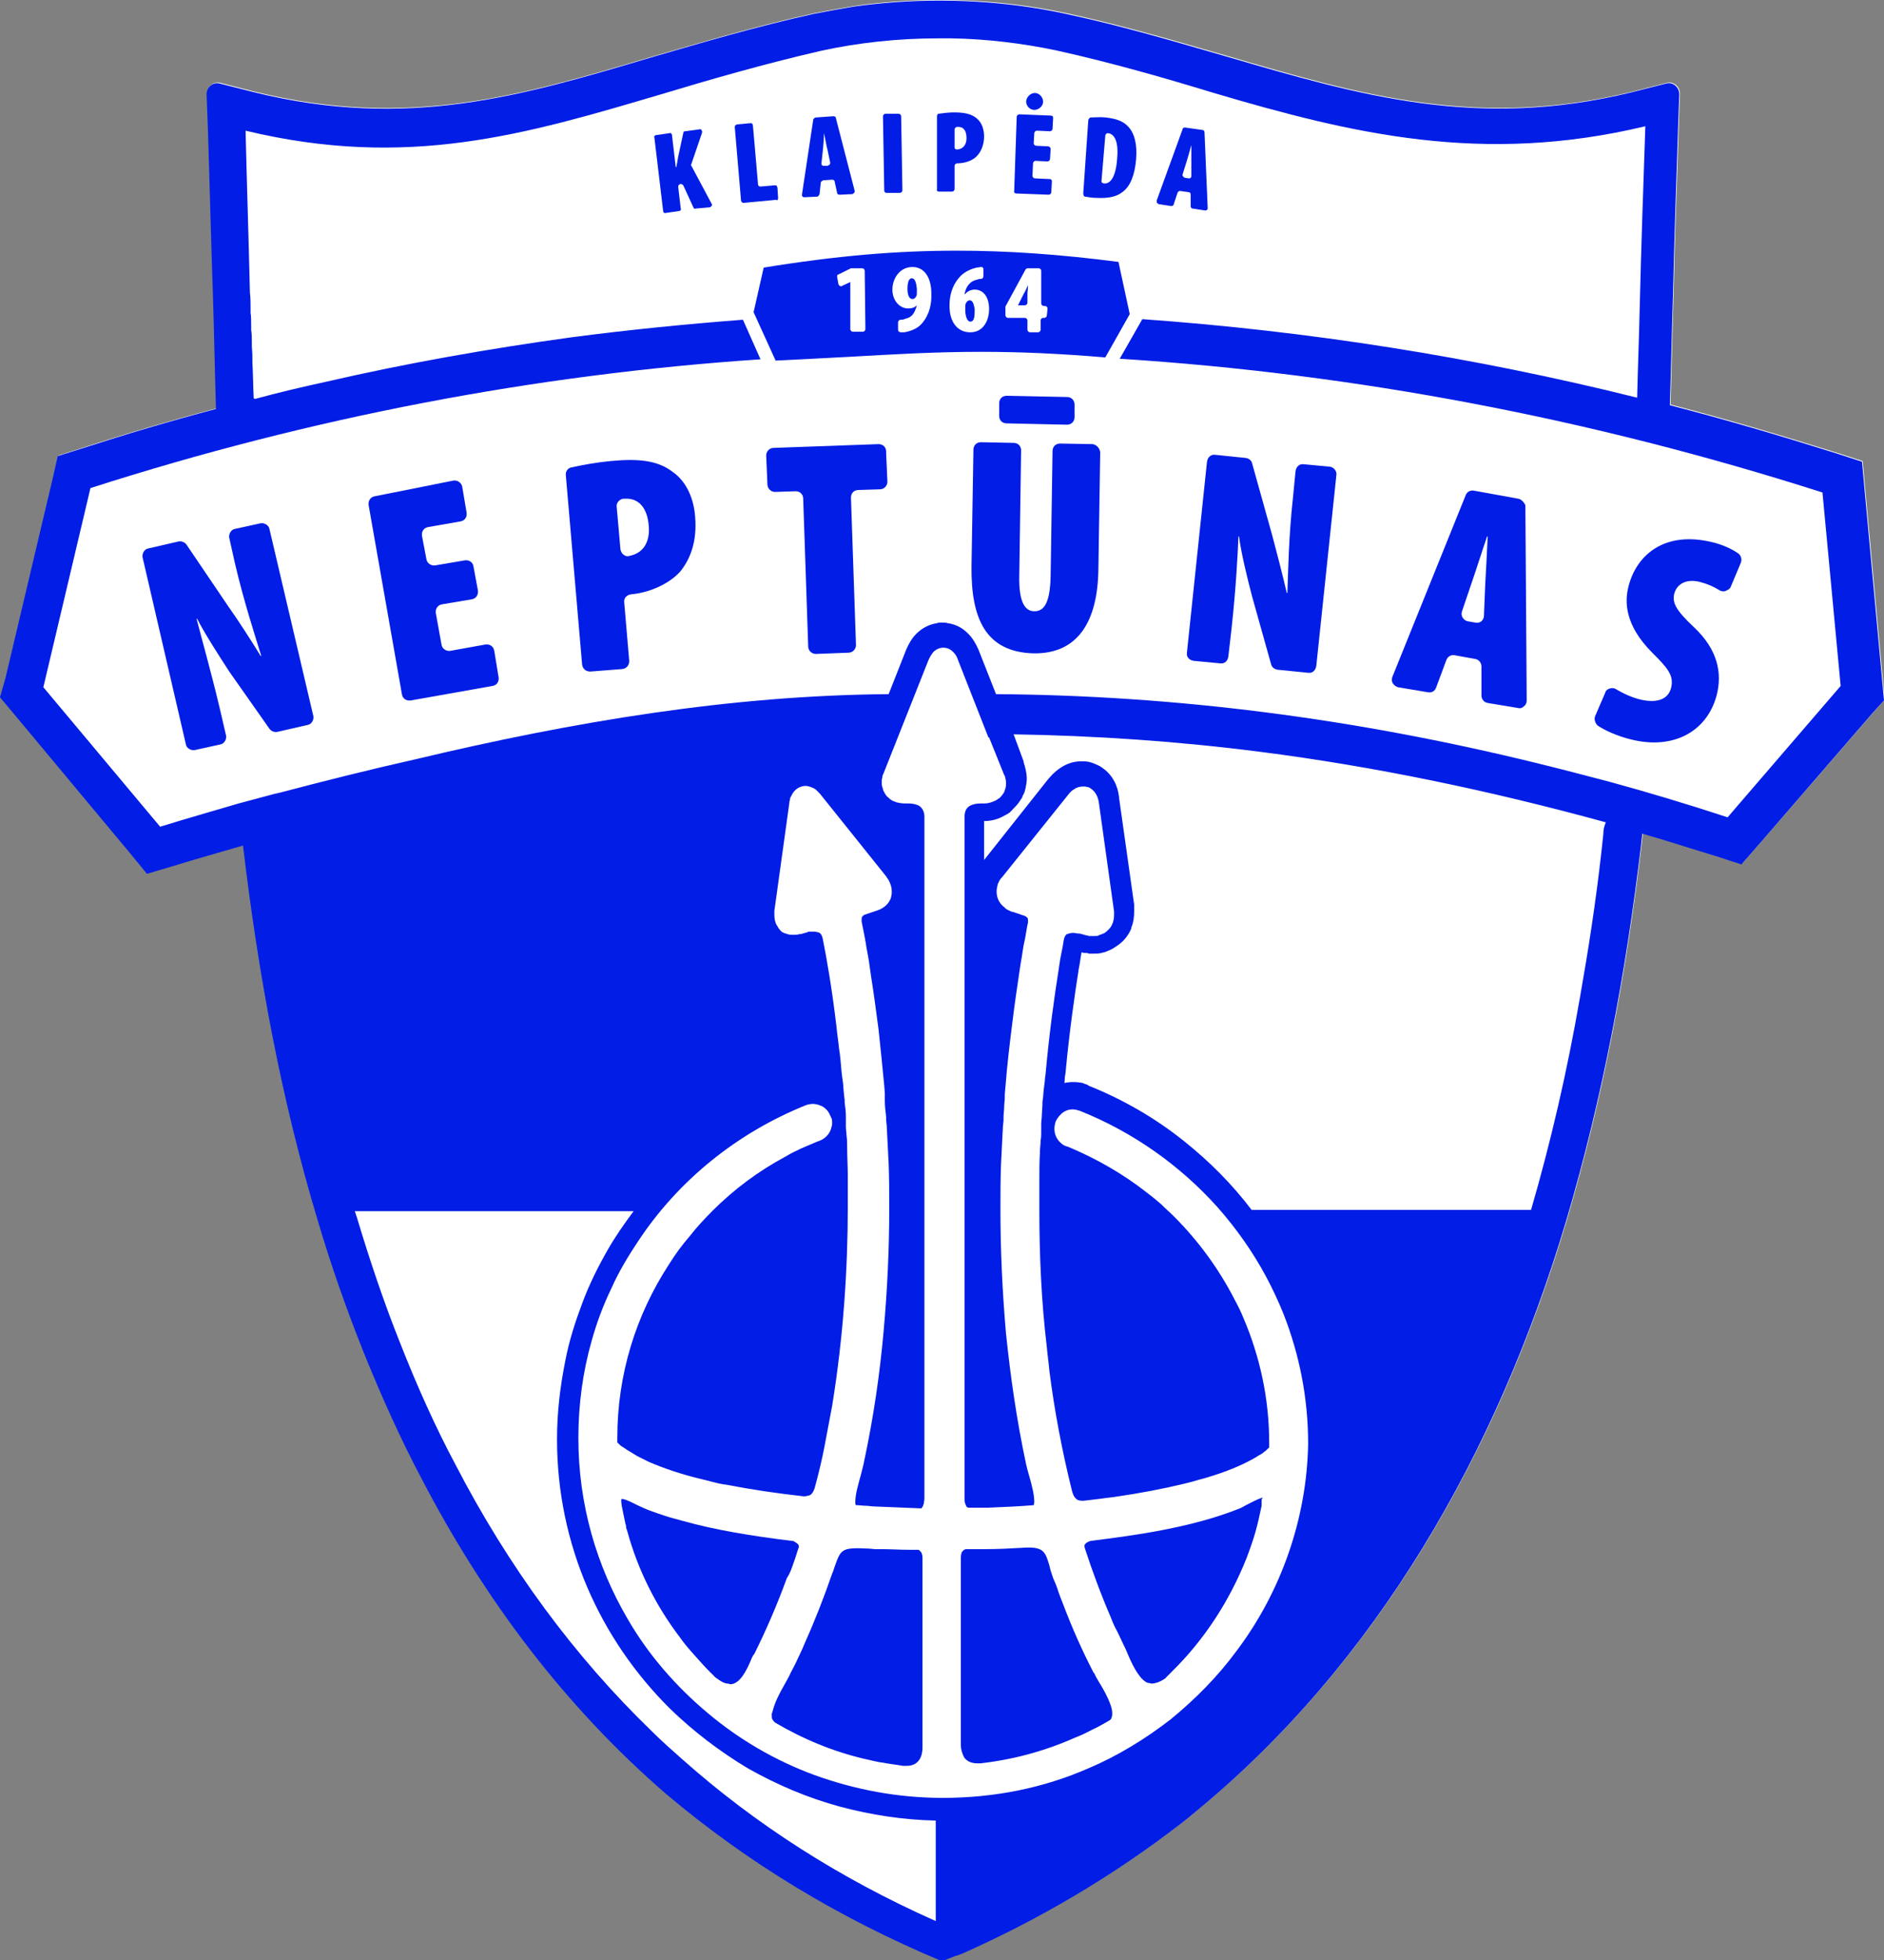 <?xml version="1.0" encoding="UTF-8"?>
<svg xmlns="http://www.w3.org/2000/svg" xmlns:xlink="http://www.w3.org/1999/xlink" width="100px" height="104px" viewBox="0 0 100 104" version="1.1">
<rect x="0" y="0" width="100" height="104" fill="#808080" stroke="none"/>
<g id="surface1">
<path style=" stroke:none;fill-rule:nonzero;fill:rgb(100%,100%,100%);fill-opacity:1;" d="M 98.867 24.465 L 97.535 24.035 C 94.566 23.102 91.633 22.234 88.668 21.465 C 88.734 19.5 88.766 17.566 88.832 15.602 C 88.898 12.699 89 9.832 89.102 6.867 L 89.102 6.832 L 89.168 4.965 C 89.168 4.602 88.832 4.301 88.465 4.398 L 86.633 4.867 C 78.465 6.867 72.199 5.035 65.133 2.965 C 62.465 2.199 59.699 1.367 56.602 0.699 C 53.535 0.035 50.168 -0.168 46.934 0.133 C 46.234 0.199 45.602 0.266 45.066 0.367 C 44.5 0.465 43.898 0.566 43.234 0.699 C 40.066 1.398 37.301 2.234 34.633 3 C 27.699 5.066 21.668 6.867 13.535 4.867 L 11.699 4.398 C 11.332 4.301 11 4.602 11 4.965 L 11.066 6.832 C 11.168 9.801 11.234 12.699 11.332 15.602 C 11.398 17.633 11.434 19.633 11.5 21.668 C 9.102 22.301 6.734 23 4.367 23.766 L 4.266 23.801 L 3.102 24.168 L 2.832 25.332 L 0.332 35.898 L 0.035 36.965 L 0.734 37.801 L 6.934 45.234 L 7.832 46.332 L 9.066 45.965 C 10.367 45.566 11.668 45.199 12.934 44.832 C 13.734 51.566 14.934 58.199 16.898 64.734 C 17.602 67.102 18.434 69.465 19.367 71.801 C 20.301 74.102 21.301 76.332 22.434 78.465 C 25.766 84.867 30.035 90.535 35.398 95.168 C 39.668 98.766 44.535 101.734 50.035 104.035 L 50.801 103.734 L 50.832 103.734 C 50.934 103.699 51 103.668 51.102 103.633 C 55.301 101.766 59.168 99.465 62.668 96.766 C 62.965 96.535 63.266 96.301 63.535 96.066 C 73.133 88.168 79.5 77.035 83.168 64.734 C 85.102 58.199 86.332 51.566 87.133 44.832 C 87.133 44.832 87.168 44.5 87.199 44.234 L 87.199 44.199 C 88.5 44.566 89.801 45 91.133 45.398 L 92.465 45.832 L 93.398 44.766 L 99.434 37.801 L 100.035 37.133 Z M 98.867 24.465 "/>
<path style=" stroke:none;fill-rule:nonzero;fill:rgb(0.784%,11.373%,89.804%);fill-opacity:1;" d="M 49.832 10.168 L 50.535 10.168 C 50.602 10.168 50.668 10.102 50.668 10.035 L 50.668 8.801 C 50.668 8.734 50.734 8.668 50.801 8.668 C 51.133 8.668 51.566 8.566 51.832 8.301 C 52.066 8.066 52.234 7.699 52.234 7.234 C 52.234 6.898 52.133 6.535 51.867 6.301 C 51.566 6.035 51.168 5.965 50.633 5.965 C 50.367 5.965 50.066 6 49.832 6.035 C 49.766 6.035 49.734 6.102 49.734 6.168 L 49.734 10.066 C 49.699 10.102 49.766 10.168 49.832 10.168 Z M 50.668 6.867 C 50.668 6.801 50.734 6.734 50.801 6.734 C 50.832 6.734 50.832 6.734 50.867 6.734 C 51.168 6.734 51.301 6.965 51.301 7.332 C 51.301 7.633 51.168 7.898 50.801 7.934 C 50.766 7.934 50.734 7.934 50.699 7.898 C 50.668 7.867 50.668 7.832 50.668 7.801 Z M 50.668 6.867 "/>
<path style=" stroke:none;fill-rule:nonzero;fill:rgb(0.784%,11.373%,89.804%);fill-opacity:1;" d="M 42.699 10.465 L 43.367 10.434 C 43.434 10.434 43.465 10.367 43.5 10.301 L 43.566 9.699 C 43.566 9.633 43.633 9.602 43.699 9.566 L 44.168 9.535 C 44.234 9.535 44.301 9.566 44.301 9.633 L 44.434 10.234 C 44.434 10.301 44.5 10.332 44.566 10.332 L 45.234 10.301 C 45.266 10.301 45.301 10.266 45.332 10.234 C 45.367 10.199 45.367 10.168 45.367 10.133 L 44.367 6.266 C 44.367 6.199 44.301 6.168 44.234 6.168 L 43.301 6.234 C 43.234 6.234 43.199 6.301 43.168 6.332 L 42.566 10.332 C 42.566 10.367 42.566 10.398 42.602 10.434 C 42.633 10.465 42.668 10.465 42.699 10.465 Z M 43.668 8.035 C 43.699 7.801 43.734 7.332 43.734 7.066 C 43.801 7.332 43.867 7.766 43.934 8 L 44.066 8.633 C 44.066 8.668 44.066 8.699 44.035 8.734 C 44 8.766 43.965 8.766 43.934 8.801 L 43.734 8.801 C 43.699 8.801 43.668 8.801 43.633 8.766 C 43.602 8.734 43.602 8.699 43.602 8.668 Z M 43.668 8.035 "/>
<path style=" stroke:none;fill-rule:nonzero;fill:rgb(0.784%,11.373%,89.804%);fill-opacity:1;" d="M 47.066 10.234 L 47.766 10.234 C 47.832 10.234 47.898 10.168 47.898 10.102 L 47.832 6.168 C 47.832 6.102 47.766 6.035 47.699 6.035 L 47 6.035 C 46.934 6.035 46.867 6.102 46.867 6.168 L 46.934 10.102 C 46.934 10.168 46.965 10.234 47.066 10.234 Z M 47.066 10.234 "/>
<path style=" stroke:none;fill-rule:nonzero;fill:rgb(0.784%,11.373%,89.804%);fill-opacity:1;" d="M 56.633 22.535 C 56.867 22.535 57.035 22.367 57.035 22.133 L 57.035 21.465 C 57.035 21.234 56.867 21.066 56.633 21.066 L 53.434 21 C 53.199 21 53.035 21.168 53.035 21.398 L 53.035 22.066 C 53.035 22.301 53.199 22.465 53.434 22.465 Z M 56.633 22.535 "/>
<path style=" stroke:none;fill-rule:nonzero;fill:rgb(0.784%,11.373%,89.804%);fill-opacity:1;" d="M 41.301 10.5 L 41.266 9.965 C 41.266 9.934 41.234 9.898 41.234 9.867 C 41.199 9.832 41.168 9.832 41.133 9.832 L 40.367 9.898 C 40.301 9.898 40.234 9.867 40.234 9.766 L 39.965 6.668 C 39.965 6.633 39.934 6.602 39.934 6.566 C 39.898 6.535 39.867 6.535 39.832 6.535 L 39.133 6.602 C 39.066 6.602 39 6.668 39 6.734 L 39.332 10.633 C 39.332 10.699 39.398 10.766 39.465 10.766 L 41.199 10.602 C 41.234 10.668 41.301 10.602 41.301 10.5 Z M 41.301 10.5 "/>
<path style=" stroke:none;fill-rule:nonzero;fill:rgb(0.784%,11.373%,89.804%);fill-opacity:1;" d="M 58 23.566 L 56.266 23.535 C 56.035 23.535 55.867 23.699 55.867 23.934 L 55.766 30.566 C 55.734 32.102 55.367 32.434 54.898 32.434 C 54.434 32.434 54.066 32 54.102 30.535 L 54.199 23.898 C 54.199 23.668 54.035 23.5 53.801 23.5 L 52.066 23.465 C 51.832 23.465 51.668 23.633 51.668 23.867 L 51.566 30.035 C 51.535 32.801 52.301 34.602 54.867 34.668 C 57.199 34.699 58.266 33 58.301 30.199 L 58.398 24 C 58.367 23.766 58.199 23.602 58 23.566 Z M 58 23.566 "/>
<path style=" stroke:none;fill-rule:nonzero;fill:rgb(0.784%,11.373%,89.804%);fill-opacity:1;" d="M 46.633 23.566 L 41.066 23.766 C 40.832 23.766 40.668 23.965 40.668 24.168 L 40.734 25.699 C 40.734 25.934 40.934 26.102 41.133 26.102 L 42.234 26.066 C 42.465 26.066 42.633 26.234 42.633 26.465 L 42.898 34.301 C 42.898 34.535 43.102 34.699 43.301 34.699 L 45.035 34.633 C 45.266 34.633 45.434 34.434 45.434 34.234 L 45.168 26.398 C 45.168 26.168 45.332 26 45.566 26 L 46.699 25.965 C 46.934 25.965 47.102 25.766 47.102 25.566 L 47.035 24.035 C 47.066 23.734 46.867 23.566 46.633 23.566 Z M 46.633 23.566 "/>
<path style=" stroke:none;fill-rule:nonzero;fill:rgb(0.784%,11.373%,89.804%);fill-opacity:1;" d="M 36.699 8.801 C 36.668 8.766 36.668 8.734 36.699 8.699 L 37.266 7.035 C 37.266 7 37.266 6.934 37.234 6.898 C 37.199 6.867 37.168 6.832 37.102 6.867 L 36.367 6.965 C 36.301 6.965 36.266 7 36.266 7.066 L 36 8.301 C 35.965 8.5 35.934 8.699 35.898 8.867 L 35.867 8.867 L 35.668 7.168 C 35.668 7.102 35.602 7.035 35.535 7.066 L 34.832 7.168 C 34.766 7.168 34.699 7.234 34.734 7.301 L 35.199 11.199 C 35.199 11.266 35.266 11.332 35.332 11.301 L 36.035 11.199 C 36.102 11.199 36.168 11.133 36.133 11.066 L 36 9.934 C 36 9.898 36 9.898 36 9.867 C 36.035 9.801 36.066 9.766 36.133 9.766 C 36.199 9.766 36.234 9.801 36.266 9.832 L 36.801 11 C 36.832 11.066 36.867 11.102 36.934 11.066 L 37.668 11 C 37.699 11 37.734 10.965 37.766 10.934 C 37.801 10.898 37.801 10.832 37.766 10.801 Z M 36.699 8.801 "/>
<path style=" stroke:none;fill-rule:nonzero;fill:rgb(0.784%,11.373%,89.804%);fill-opacity:1;" d="M 14.301 28.066 C 14.266 27.867 14.035 27.734 13.832 27.766 L 12.465 28.066 C 12.266 28.102 12.133 28.332 12.168 28.535 L 12.465 29.867 C 12.934 31.898 13.602 33.934 13.867 34.801 L 13.832 34.801 C 13.367 34.035 12.566 32.801 12.133 32.199 L 9.898 28.898 C 9.801 28.766 9.633 28.699 9.465 28.734 L 7.867 29.102 C 7.668 29.133 7.535 29.367 7.566 29.566 L 9.867 39.5 C 9.898 39.699 10.133 39.832 10.332 39.801 L 11.699 39.5 C 11.898 39.465 12.035 39.234 12 39.035 L 11.668 37.602 C 11.168 35.5 10.668 33.766 10.434 32.832 L 10.465 32.832 C 10.832 33.566 11.668 34.867 12.168 35.633 L 14.301 38.668 C 14.398 38.801 14.566 38.867 14.734 38.832 L 16.332 38.465 C 16.535 38.434 16.668 38.199 16.633 38 Z M 14.199 28.066 Z M 14.199 28.066 "/>
<path style=" stroke:none;fill-rule:nonzero;fill:rgb(0.784%,11.373%,89.804%);fill-opacity:1;" d="M 61.5 10.832 L 62.168 10.934 C 62.234 10.934 62.301 10.898 62.301 10.832 L 62.5 10.234 C 62.535 10.168 62.566 10.133 62.633 10.133 L 63.102 10.199 C 63.168 10.199 63.199 10.266 63.199 10.332 L 63.199 10.934 C 63.199 11 63.234 11.066 63.301 11.066 L 63.965 11.168 C 64 11.168 64.035 11.168 64.066 11.133 C 64.102 11.102 64.102 11.066 64.102 11.035 L 63.934 7.035 C 63.934 6.965 63.898 6.898 63.832 6.898 L 62.898 6.766 C 62.832 6.766 62.766 6.801 62.766 6.867 L 61.398 10.633 C 61.398 10.668 61.398 10.699 61.398 10.734 C 61.434 10.801 61.465 10.801 61.5 10.832 Z M 62.766 9.266 L 62.965 8.633 C 63.035 8.398 63.168 7.965 63.234 7.699 C 63.234 7.965 63.234 8.434 63.234 8.668 L 63.234 9.332 C 63.234 9.367 63.234 9.398 63.199 9.434 C 63.168 9.465 63.133 9.465 63.102 9.465 L 62.898 9.434 C 62.867 9.434 62.832 9.398 62.801 9.367 C 62.766 9.332 62.766 9.301 62.766 9.266 Z M 62.766 9.266 "/>
<path style=" stroke:none;fill-rule:nonzero;fill:rgb(0.784%,11.373%,89.804%);fill-opacity:1;" d="M 26.234 34.535 C 26.199 34.301 26 34.168 25.766 34.199 L 23.898 34.535 C 23.699 34.566 23.465 34.434 23.434 34.199 L 23.133 32.535 C 23.102 32.301 23.234 32.102 23.465 32.066 L 25.035 31.801 C 25.266 31.766 25.398 31.566 25.367 31.332 L 25.133 30.066 C 25.102 29.832 24.898 29.699 24.668 29.734 L 23.102 30 C 22.898 30.035 22.668 29.898 22.633 29.668 L 22.398 28.434 C 22.367 28.199 22.5 28 22.734 27.965 L 24.434 27.668 C 24.668 27.633 24.801 27.434 24.766 27.199 L 24.535 25.832 C 24.5 25.633 24.301 25.465 24.066 25.5 L 19.898 26.332 C 19.668 26.367 19.535 26.566 19.566 26.801 L 21.332 36.832 C 21.367 37.066 21.566 37.199 21.801 37.168 L 26.133 36.398 C 26.367 36.367 26.5 36.168 26.465 35.934 Z M 26.234 34.535 "/>
<path style=" stroke:none;fill-rule:nonzero;fill:rgb(0.784%,11.373%,89.804%);fill-opacity:1;" d="M 53.934 10.266 L 55.668 10.332 C 55.734 10.332 55.801 10.266 55.801 10.199 L 55.832 9.633 C 55.832 9.602 55.832 9.566 55.801 9.535 C 55.766 9.5 55.734 9.5 55.699 9.5 L 54.934 9.465 C 54.867 9.465 54.801 9.398 54.801 9.332 L 54.832 8.668 C 54.832 8.602 54.898 8.535 54.965 8.535 L 55.602 8.566 C 55.668 8.566 55.734 8.5 55.734 8.434 L 55.766 7.898 C 55.766 7.832 55.699 7.766 55.633 7.766 L 55 7.734 C 54.934 7.734 54.867 7.668 54.867 7.602 L 54.898 7.066 C 54.898 7 54.965 6.934 55.035 6.934 L 55.734 6.965 C 55.801 6.965 55.867 6.898 55.867 6.832 L 55.898 6.266 C 55.898 6.234 55.898 6.199 55.867 6.168 C 55.832 6.133 55.801 6.133 55.766 6.133 L 54.102 6.066 C 54.035 6.066 53.965 6.133 53.965 6.199 L 53.832 10.133 C 53.801 10.199 53.867 10.266 53.934 10.266 Z M 53.934 10.266 "/>
<path style=" stroke:none;fill-rule:nonzero;fill:rgb(0.784%,11.373%,89.804%);fill-opacity:1;" d="M 54.898 5.832 C 55.133 5.832 55.367 5.633 55.367 5.398 C 55.367 5.168 55.168 4.934 54.934 4.934 C 54.699 4.934 54.5 5.133 54.465 5.367 C 54.465 5.633 54.668 5.832 54.898 5.832 Z M 54.898 5.832 "/>
<path style=" stroke:none;fill-rule:nonzero;fill:rgb(0.784%,11.373%,89.804%);fill-opacity:1;" d="M 57.602 10.434 C 57.766 10.465 58 10.5 58.199 10.5 C 58.832 10.535 59.266 10.434 59.566 10.199 C 60 9.898 60.234 9.266 60.301 8.465 C 60.367 7.699 60.234 7.102 59.898 6.734 C 59.633 6.434 59.266 6.301 58.699 6.234 C 58.398 6.199 58.102 6.234 57.898 6.234 C 57.832 6.234 57.801 6.301 57.766 6.367 L 57.5 10.234 C 57.5 10.367 57.535 10.434 57.602 10.434 Z M 58.668 7.199 C 58.668 7.133 58.734 7.066 58.801 7.066 C 59.199 7.102 59.367 7.602 59.301 8.367 C 59.234 9.398 58.934 9.766 58.602 9.734 C 58.566 9.734 58.535 9.699 58.5 9.699 C 58.465 9.668 58.465 9.633 58.465 9.602 Z M 58.668 7.199 "/>
<path style=" stroke:none;fill-rule:nonzero;fill:rgb(0.784%,11.373%,89.804%);fill-opacity:1;" d="M 35.699 25.035 C 34.867 24.398 33.801 24.332 32.398 24.465 C 31.668 24.535 30.934 24.668 30.332 24.801 C 30.133 24.832 30 25.035 30.035 25.234 L 30.898 35.266 C 30.934 35.5 31.102 35.633 31.332 35.633 L 33.035 35.5 C 33.266 35.465 33.398 35.301 33.398 35.066 L 33.133 31.965 C 33.102 31.734 33.266 31.566 33.5 31.535 C 34.332 31.465 35.434 31.066 36.102 30.332 C 36.668 29.633 37 28.699 36.898 27.434 C 36.832 26.5 36.465 25.566 35.699 25.035 Z M 33.398 29.5 C 33.301 29.535 33.168 29.5 33.102 29.434 C 33 29.367 32.965 29.266 32.934 29.168 L 32.734 26.898 C 32.699 26.699 32.867 26.5 33.066 26.465 C 33.102 26.465 33.133 26.465 33.133 26.465 C 33.934 26.398 34.367 27 34.434 27.898 C 34.5 28.602 34.266 29.332 33.398 29.5 Z M 33.398 29.5 "/>
<path style=" stroke:none;fill-rule:nonzero;fill:rgb(0.784%,11.373%,89.804%);fill-opacity:1;" d="M 80.602 26.465 L 78.234 26.035 C 78.035 26 77.867 26.102 77.801 26.266 L 73.898 35.934 C 73.867 36.035 73.867 36.168 73.934 36.266 C 74 36.367 74.102 36.434 74.199 36.465 L 75.801 36.734 C 76 36.766 76.168 36.668 76.234 36.465 L 76.766 35.035 C 76.832 34.832 77.035 34.734 77.199 34.766 L 78.301 34.965 C 78.5 35 78.633 35.168 78.633 35.367 L 78.633 36.898 C 78.633 37.102 78.766 37.266 78.965 37.301 L 80.566 37.566 C 80.699 37.602 80.801 37.566 80.898 37.465 C 81 37.398 81.035 37.266 81.035 37.168 L 80.965 26.801 C 80.898 26.668 80.766 26.5 80.602 26.465 Z M 78.832 31.035 L 78.766 32.668 C 78.766 32.801 78.699 32.898 78.633 32.965 C 78.535 33.035 78.434 33.066 78.301 33.035 L 77.898 32.965 C 77.766 32.934 77.699 32.867 77.633 32.766 C 77.566 32.668 77.566 32.535 77.602 32.434 L 78.133 30.867 C 78.332 30.301 78.699 29.133 78.934 28.465 L 78.965 28.465 C 78.934 29.199 78.867 30.398 78.832 31.035 Z M 78.832 31.035 "/>
<path style=" stroke:none;fill-rule:nonzero;fill:rgb(0.784%,11.373%,89.804%);fill-opacity:1;" d="M 59.367 13.898 C 56.301 13.5 53.5 13.301 50.801 13.301 C 47.602 13.301 44.434 13.566 40.535 14.199 L 40 16.566 L 41.168 19.133 C 42.566 19.066 43.832 19 45.066 18.934 C 47.398 18.801 49.633 18.668 52.066 18.668 C 54.199 18.668 56.301 18.766 58.668 18.965 L 59.965 16.668 Z M 45.934 17.465 C 45.934 17.535 45.867 17.602 45.801 17.602 L 45.266 17.602 C 45.199 17.602 45.133 17.535 45.133 17.465 L 45.133 14.965 L 44.699 15.168 C 44.668 15.199 44.633 15.199 44.566 15.168 C 44.535 15.133 44.5 15.102 44.5 15.066 L 44.434 14.699 C 44.434 14.633 44.434 14.566 44.5 14.566 L 45.168 14.234 C 45.199 14.234 45.199 14.234 45.234 14.234 L 45.766 14.234 C 45.832 14.234 45.898 14.301 45.898 14.367 Z M 48.867 17.234 C 48.668 17.434 48.367 17.566 48 17.633 C 47.934 17.633 47.867 17.633 47.801 17.633 C 47.734 17.633 47.668 17.566 47.668 17.5 L 47.668 17.102 C 47.668 17.035 47.734 16.965 47.801 16.965 C 47.867 16.965 47.934 16.965 48 16.934 C 48.102 16.898 48.266 16.867 48.367 16.766 C 48.5 16.668 48.602 16.434 48.668 16.199 C 48.566 16.301 48.434 16.367 48.199 16.367 C 47.766 16.367 47.367 15.965 47.367 15.367 C 47.367 14.801 47.734 14.168 48.434 14.168 C 49.066 14.168 49.434 14.734 49.434 15.566 C 49.465 16.398 49.168 16.934 48.867 17.234 Z M 51.5 17.633 C 50.832 17.633 50.398 17.102 50.398 16.234 C 50.398 15.465 50.668 14.965 51 14.633 C 51.234 14.398 51.566 14.266 51.832 14.199 C 51.934 14.199 52 14.168 52.066 14.168 C 52.102 14.168 52.133 14.168 52.168 14.199 C 52.199 14.234 52.199 14.266 52.199 14.301 L 52.199 14.668 C 52.199 14.734 52.133 14.801 52.066 14.801 C 52 14.801 51.934 14.801 51.898 14.832 C 51.5 14.898 51.266 15.199 51.199 15.602 L 51.234 15.602 C 51.332 15.465 51.535 15.367 51.734 15.367 C 52.199 15.367 52.5 15.766 52.5 16.398 C 52.5 17 52.199 17.633 51.5 17.633 Z M 55.566 16.734 C 55.566 16.801 55.5 16.867 55.434 16.867 L 55.367 16.867 C 55.301 16.867 55.234 16.934 55.234 17 L 55.234 17.5 C 55.234 17.566 55.168 17.633 55.102 17.633 L 54.668 17.633 C 54.602 17.633 54.535 17.566 54.535 17.5 L 54.535 17 C 54.535 16.934 54.465 16.867 54.398 16.867 L 53.5 16.867 C 53.434 16.867 53.367 16.801 53.367 16.734 L 53.367 16.332 C 53.367 16.301 53.367 16.301 53.367 16.266 L 54.434 14.301 C 54.465 14.266 54.5 14.234 54.566 14.234 L 55.133 14.234 C 55.199 14.234 55.266 14.301 55.266 14.367 L 55.266 16.102 C 55.266 16.168 55.332 16.234 55.398 16.234 L 55.465 16.234 C 55.535 16.234 55.602 16.301 55.602 16.367 Z M 55.566 16.734 "/>
<path style=" stroke:none;fill-rule:nonzero;fill:rgb(0.784%,11.373%,89.804%);fill-opacity:1;" d="M 70.602 24.766 L 69.199 24.633 C 68.965 24.602 68.801 24.766 68.766 25 L 68.633 26.367 C 68.398 28.434 68.367 30.566 68.332 31.465 L 68.301 31.465 C 68.102 30.602 67.734 29.168 67.535 28.434 L 66.465 24.602 C 66.434 24.434 66.301 24.332 66.133 24.301 L 64.5 24.133 C 64.266 24.102 64.102 24.266 64.066 24.5 L 63 34.633 C 62.965 34.867 63.133 35.035 63.367 35.066 L 64.766 35.199 C 65 35.234 65.168 35.066 65.199 34.832 L 65.367 33.367 C 65.602 31.234 65.699 29.398 65.734 28.465 L 65.766 28.465 C 65.867 29.301 66.234 30.801 66.465 31.668 L 67.465 35.234 C 67.5 35.398 67.633 35.5 67.801 35.535 L 69.434 35.699 C 69.668 35.734 69.832 35.566 69.867 35.332 L 70.934 25.199 C 70.965 25 70.801 24.801 70.602 24.766 Z M 70.602 24.766 "/>
<path style=" stroke:none;fill-rule:nonzero;fill:rgb(0.784%,11.373%,89.804%);fill-opacity:1;" d="M 91.867 31.133 L 92.398 29.867 C 92.465 29.699 92.434 29.5 92.266 29.367 C 91.934 29.133 91.434 28.898 90.867 28.766 C 88.398 28.168 86.867 29.398 86.434 31.133 C 86.234 31.934 86.234 33.168 87.699 34.633 C 88.5 35.434 88.867 35.832 88.699 36.5 C 88.566 37.035 88.066 37.332 87.133 37.133 C 86.668 37.035 86.168 36.801 85.766 36.566 C 85.668 36.5 85.535 36.5 85.434 36.535 C 85.332 36.566 85.234 36.633 85.199 36.766 L 84.668 38 C 84.602 38.168 84.668 38.367 84.801 38.5 C 85.199 38.766 85.867 39.066 86.566 39.234 C 88.801 39.801 90.633 38.832 91.133 36.832 C 91.398 35.734 91.199 34.5 89.934 33.301 C 88.898 32.332 88.766 31.965 88.867 31.5 C 89 31 89.5 30.668 90.301 30.898 C 90.668 31 90.965 31.133 91.234 31.301 C 91.332 31.367 91.465 31.398 91.566 31.367 C 91.734 31.301 91.832 31.234 91.867 31.133 Z M 91.867 31.133 "/>
<path style=" stroke:none;fill-rule:nonzero;fill:rgb(0.784%,11.373%,89.804%);fill-opacity:1;" d="M 51.465 15.934 C 51.398 15.934 51.301 16 51.266 16.102 C 51.234 16.133 51.234 16.266 51.234 16.434 C 51.234 16.766 51.332 17.066 51.5 17.066 C 51.734 17.066 51.734 16.734 51.734 16.398 C 51.699 16.234 51.668 15.934 51.465 15.934 Z M 51.465 15.934 "/>
<path style=" stroke:none;fill-rule:nonzero;fill:rgb(0.784%,11.373%,89.804%);fill-opacity:1;" d="M 48.398 14.766 C 48.234 14.766 48.168 15 48.168 15.332 C 48.168 15.602 48.234 15.867 48.434 15.867 C 48.5 15.867 48.566 15.832 48.602 15.766 C 48.602 15.766 48.602 15.734 48.633 15.734 C 48.668 15.668 48.668 15.566 48.668 15.332 C 48.633 15 48.566 14.766 48.398 14.766 Z M 48.398 14.766 "/>
<path style=" stroke:none;fill-rule:nonzero;fill:rgb(0.784%,11.373%,89.804%);fill-opacity:1;" d="M 54.332 15.602 L 54.035 16.199 L 54.398 16.199 C 54.465 16.199 54.535 16.133 54.535 16.066 L 54.535 15.633 C 54.535 15.465 54.566 15.301 54.566 15.133 C 54.5 15.266 54.434 15.434 54.332 15.602 Z M 54.332 15.602 "/>
<path style=" stroke:none;fill-rule:nonzero;fill:rgb(0.784%,11.373%,89.804%);fill-opacity:1;" d="M 58 91.766 C 58.301 91.633 58.566 91.465 58.867 91.301 C 58.934 91.266 59 91.199 59 91.133 C 59.035 91.066 59.035 91 59.035 90.898 C 59.035 90.465 58.633 89.734 58.301 89.199 C 58.199 89.035 58.133 88.898 58.102 88.832 C 58.102 88.801 58.066 88.766 58.035 88.734 C 57.434 87.566 56.898 86.367 56.434 85.133 C 56.332 84.867 56.234 84.633 56.168 84.434 C 56.102 84.199 56 83.965 55.898 83.734 C 55.801 83.465 55.734 83.234 55.699 83.066 C 55.465 82.301 55.398 82.035 54.168 82.133 C 53.566 82.168 52.934 82.199 52.266 82.199 L 51.266 82.199 C 51.234 82.199 51.199 82.234 51.168 82.234 C 51.133 82.266 51.102 82.301 51.066 82.332 C 51.035 82.398 51 82.5 51 82.633 L 51 92.602 C 51 92.801 51.066 93.035 51.168 93.234 C 51.266 93.398 51.5 93.566 51.867 93.566 C 51.898 93.566 51.898 93.566 51.934 93.566 C 51.934 93.566 51.965 93.566 52.035 93.566 C 53.801 93.367 55.5 92.898 57.066 92.199 C 57.434 92.066 57.734 91.898 58 91.766 Z M 58 91.766 "/>
<path style=" stroke:none;fill-rule:nonzero;fill:rgb(0.784%,11.373%,89.804%);fill-opacity:1;" d="M 57.566 82.035 C 57.566 82.066 57.566 82.066 57.566 82.066 L 57.566 82.102 C 57.965 83.332 58.434 84.602 58.965 85.832 C 59.066 86.102 59.168 86.332 59.301 86.566 C 59.434 86.832 59.535 87.066 59.633 87.266 C 59.699 87.398 59.766 87.535 59.832 87.699 C 60.066 88.266 60.398 88.965 60.801 89.234 C 60.867 89.266 60.898 89.301 60.965 89.301 C 61.035 89.301 61.066 89.332 61.133 89.332 C 61.332 89.332 61.566 89.234 61.734 89.133 C 61.766 89.102 61.801 89.102 61.832 89.066 C 61.867 89.035 61.898 89.035 61.898 89 L 61.934 88.965 L 62.035 88.867 C 62.066 88.832 62.133 88.766 62.199 88.699 C 63.934 87 65.266 84.934 66.168 82.668 C 66.332 82.234 66.5 81.766 66.633 81.301 C 66.766 80.832 66.867 80.367 66.965 79.898 C 66.965 79.867 66.965 79.832 66.965 79.801 L 66.965 79.766 C 66.965 79.734 66.965 79.668 66.965 79.633 C 66.965 79.465 67.066 79.465 67.066 79.465 C 66.898 79.465 66.465 79.699 66.133 79.867 C 65.965 79.965 65.832 80.035 65.734 80.066 C 64.465 80.566 63.168 80.898 61.801 81.168 C 60.465 81.434 59.133 81.602 57.867 81.766 C 57.801 81.801 57.668 81.832 57.602 81.934 L 57.566 81.965 C 57.566 82 57.566 82 57.566 82.035 Z M 57.566 82.035 "/>
<path style=" stroke:none;fill-rule:nonzero;fill:rgb(0.784%,11.373%,89.804%);fill-opacity:1;" d="M 48.898 82.367 C 48.867 82.332 48.832 82.301 48.801 82.266 C 48.766 82.234 48.734 82.234 48.734 82.234 L 48.266 82.234 C 47.766 82.234 47.266 82.199 46.766 82.199 L 46.434 82.199 L 46.102 82.168 L 46.066 82.168 C 44.668 82.102 44.633 82.199 44.301 83.133 C 44.266 83.234 44.234 83.367 44.168 83.5 C 43.734 84.766 43.234 86.035 42.668 87.301 C 42.566 87.566 42.434 87.801 42.332 88.035 C 42.234 88.266 42.102 88.5 41.965 88.766 C 41.867 89 41.734 89.199 41.633 89.398 C 41.367 89.867 41.133 90.301 41 90.832 C 41 90.867 40.965 90.898 40.965 90.934 C 40.965 90.965 40.965 91 40.965 91.035 C 40.965 91.102 40.965 91.199 41 91.234 C 41.035 91.301 41.066 91.332 41.133 91.398 C 42.602 92.266 44.199 92.934 45.898 93.332 C 46.234 93.398 46.566 93.5 46.898 93.535 C 47.234 93.602 47.566 93.633 47.934 93.699 C 47.965 93.699 48 93.699 48.035 93.699 C 48.066 93.699 48.102 93.699 48.102 93.699 C 48.465 93.699 48.668 93.566 48.801 93.367 C 48.934 93.168 48.965 92.898 48.965 92.734 L 48.965 82.668 C 48.965 82.535 48.934 82.434 48.898 82.367 Z M 48.898 82.367 "/>
<path style=" stroke:none;fill-rule:nonzero;fill:rgb(0.784%,11.373%,89.804%);fill-opacity:1;" d="M 42.133 82.898 C 42.234 82.633 42.301 82.367 42.398 82.102 L 42.398 82.035 C 42.398 81.934 42.266 81.867 42.168 81.801 C 42.133 81.801 42.133 81.766 42.102 81.766 L 42.066 81.766 C 39.867 81.5 37.898 81.168 36.234 80.699 C 35.898 80.602 35.602 80.535 35.301 80.434 C 35 80.332 34.699 80.234 34.434 80.133 C 34.266 80.066 34.035 79.965 33.832 79.867 C 33.5 79.699 33.168 79.535 33 79.535 C 32.965 79.535 32.965 79.633 33 79.898 C 33.066 80.234 33.133 80.535 33.199 80.867 C 33.234 80.934 33.234 81 33.234 81.066 L 33.301 81.266 C 33.867 83.332 34.832 85.234 36.102 86.898 C 36.332 87.234 36.602 87.535 36.867 87.832 C 37.133 88.133 37.398 88.434 37.699 88.734 C 37.734 88.766 37.801 88.832 37.867 88.898 L 37.965 89 C 38.066 89.066 38.266 89.234 38.465 89.301 C 38.5 89.301 38.535 89.332 38.602 89.332 C 38.633 89.332 38.699 89.332 38.734 89.367 C 38.766 89.367 38.766 89.367 38.766 89.367 C 39.266 89.367 39.633 88.633 39.867 88.066 C 39.898 87.965 39.965 87.867 40 87.801 L 40.035 87.766 C 40.699 86.434 41.266 85.102 41.766 83.734 C 41.965 83.434 42.035 83.168 42.133 82.898 Z M 42.133 82.898 "/>
<path style=" stroke:none;fill-rule:nonzero;fill:rgb(0.784%,11.373%,89.804%);fill-opacity:1;" d="M 98.832 24.5 L 97.5 24.066 C 94.535 23.133 91.602 22.266 88.633 21.5 C 88.699 19.535 88.734 17.602 88.801 15.633 C 88.867 12.734 88.965 9.867 89.066 6.898 L 89.066 6.867 L 89.133 5 C 89.133 4.633 88.801 4.332 88.434 4.434 L 86.602 4.898 C 78.434 6.898 72.168 5.066 65.102 3 C 62.434 2.234 59.668 1.398 56.566 0.734 C 53.5 0.066 50.133 -0.133 46.898 0.168 C 46.199 0.234 45.566 0.301 45.035 0.398 C 44.465 0.5 43.867 0.602 43.199 0.734 C 40.035 1.434 37.266 2.266 34.602 3.035 C 27.668 5.102 21.633 6.898 13.5 4.898 L 11.668 4.434 C 11.301 4.332 10.965 4.633 10.965 5 L 11.035 6.867 C 11.133 9.832 11.199 12.734 11.301 15.633 C 11.367 17.668 11.398 19.668 11.465 21.699 C 9.066 22.332 6.699 23.035 4.332 23.801 L 4.234 23.832 L 3.066 24.199 L 2.801 25.367 L 0.301 35.934 L 0 37 L 0.699 37.832 L 6.898 45.266 L 7.801 46.367 L 9.035 46 C 10.332 45.602 11.633 45.234 12.898 44.867 C 13.699 51.602 14.898 58.234 16.867 64.766 C 17.566 67.133 18.398 69.5 19.332 71.832 C 20.266 74.133 21.266 76.367 22.398 78.5 C 25.734 84.898 30 90.566 35.367 95.199 C 39.633 98.801 44.5 101.766 50 104.066 L 50.766 103.766 L 50.801 103.766 C 50.898 103.734 50.965 103.699 51.066 103.668 C 55.266 101.801 59.133 99.5 62.633 96.801 C 62.934 96.566 63.234 96.332 63.5 96.102 C 73.102 88.199 79.465 77.066 83.133 64.766 C 85.066 58.234 86.301 51.602 87.102 44.867 C 87.102 44.867 87.133 44.535 87.168 44.266 L 87.168 44.234 C 88.465 44.602 89.766 45.035 91.102 45.434 L 92.434 45.867 L 93.367 44.801 L 99.398 37.832 L 100 37.168 Z M 36.234 93.367 C 35.668 92.867 35.102 92.367 34.566 91.832 C 30.5 87.898 27 83.168 24.168 77.699 C 23.102 75.699 22.133 73.535 21.266 71.332 C 20.398 69.168 19.633 66.898 18.934 64.566 C 18.898 64.465 18.867 64.367 18.832 64.266 C 18.898 64.266 33.633 64.266 33.633 64.266 C 33.133 64.934 32.668 65.602 32.266 66.301 C 31.734 67.234 31.266 68.168 30.898 69.168 C 30.535 70.133 30.199 71.168 30 72.234 C 29.734 73.566 29.566 74.934 29.566 76.367 C 29.566 81.965 31.867 87 35.566 90.668 C 36.801 91.867 38.199 92.934 39.699 93.832 C 41.234 94.699 42.867 95.398 44.602 95.867 C 46.234 96.301 47.934 96.566 49.668 96.602 L 49.668 101.934 C 44.566 99.668 40.102 96.801 36.234 93.367 Z M 65.633 87.602 C 64.633 88.965 63.434 90.168 62.133 91.234 C 60.801 92.266 59.332 93.168 57.766 93.832 C 55.398 94.867 52.801 95.398 50.035 95.398 C 47.668 95.398 45.398 94.965 43.266 94.199 C 41.168 93.434 39.234 92.301 37.566 90.898 C 35.898 89.5 34.434 87.832 33.332 85.934 C 31.668 83.102 30.699 79.832 30.699 76.301 C 30.699 74.535 30.934 72.801 31.398 71.168 C 31.668 70.199 32 69.301 32.434 68.398 C 32.832 67.5 33.332 66.668 33.867 65.867 C 36 62.633 39.133 60.102 42.801 58.633 C 42.832 58.633 42.867 58.602 42.934 58.602 C 43.168 58.535 43.434 58.602 43.633 58.699 C 43.832 58.801 44 59 44.066 59.199 C 44.102 59.234 44.102 59.301 44.133 59.332 C 44.168 59.398 44.168 59.5 44.168 59.566 C 44.168 59.633 44.168 59.734 44.133 59.801 C 44.066 60.168 43.766 60.465 43.398 60.566 C 43.102 60.699 42.832 60.801 42.535 60.934 C 42.266 61.066 41.965 61.199 41.699 61.367 C 40.266 62.133 38.965 63.102 37.832 64.234 C 37.398 64.668 36.965 65.133 36.602 65.602 C 36.199 66.066 35.832 66.566 35.5 67.102 C 33.766 69.766 32.766 72.898 32.766 76.301 C 32.766 76.398 32.766 76.465 32.766 76.535 C 32.801 76.566 32.832 76.602 32.867 76.633 C 32.934 76.699 32.965 76.734 33.035 76.766 C 33.133 76.832 33.234 76.898 33.332 76.965 C 33.465 77.035 33.566 77.102 33.668 77.168 C 33.766 77.234 33.898 77.301 34.035 77.367 C 34.168 77.434 34.301 77.5 34.434 77.566 C 35.199 77.898 36.168 78.234 37.301 78.5 C 37.535 78.566 37.734 78.602 37.965 78.668 C 38.199 78.734 38.434 78.766 38.668 78.801 C 39.867 79.035 41.199 79.234 42.668 79.398 C 42.766 79.398 42.898 79.367 43 79.332 C 43.102 79.266 43.199 79.133 43.266 78.867 C 43.465 78.133 43.633 77.434 43.766 76.734 C 43.898 76.035 44.035 75.301 44.168 74.602 C 44.766 70.934 45 67.332 45 64 L 45 63.965 C 45 63.398 45 62.898 45 62.398 C 45 61.898 44.965 61.398 44.965 60.867 L 44.965 60.832 C 44.965 60.668 44.965 60.465 44.934 60.266 C 44.934 60.133 44.898 59.965 44.898 59.766 L 44.898 59.234 C 44.898 59 44.867 58.734 44.832 58.5 L 44.832 58.367 L 44.801 58.102 L 44.766 57.734 C 44.766 57.566 44.734 57.367 44.699 57.133 L 44.668 56.867 C 44.633 56.465 44.602 56.035 44.535 55.633 C 44.5 55.266 44.434 54.867 44.398 54.465 C 44.168 52.535 43.898 50.934 43.668 49.801 C 43.633 49.633 43.566 49.535 43.5 49.5 C 43.434 49.465 43.301 49.434 43.168 49.434 C 43.102 49.434 43.066 49.434 43 49.434 L 42.965 49.434 C 42.934 49.434 42.867 49.434 42.867 49.465 L 42.5 49.566 L 42.434 49.566 C 42.332 49.602 42.234 49.602 42.133 49.602 C 42 49.602 41.898 49.602 41.801 49.566 C 41.766 49.566 41.734 49.535 41.699 49.535 C 41.668 49.535 41.633 49.5 41.602 49.5 C 41.5 49.465 41.434 49.398 41.367 49.301 C 41.332 49.266 41.301 49.234 41.301 49.199 C 41.266 49.168 41.266 49.133 41.234 49.102 C 41.133 48.934 41.102 48.734 41.102 48.535 C 41.102 48.5 41.102 48.465 41.102 48.434 C 41.102 48.398 41.102 48.367 41.102 48.332 L 41.898 42.602 L 41.898 42.566 C 41.898 42.5 41.934 42.465 41.934 42.398 C 41.934 42.332 41.965 42.301 42 42.234 C 42.133 41.934 42.367 41.734 42.734 41.699 C 42.898 41.699 43.066 41.766 43.199 41.832 C 43.332 41.898 43.434 42.035 43.535 42.133 L 47.035 46.5 C 47.066 46.535 47.066 46.566 47.102 46.602 C 47.133 46.633 47.133 46.668 47.168 46.699 C 47.266 46.898 47.332 47.066 47.332 47.266 C 47.332 47.301 47.332 47.367 47.332 47.398 C 47.332 47.465 47.301 47.535 47.301 47.602 C 47.266 47.668 47.266 47.734 47.234 47.766 C 47.102 48.035 46.832 48.234 46.5 48.332 L 45.898 48.535 C 45.832 48.566 45.801 48.602 45.766 48.633 C 45.734 48.668 45.734 48.766 45.734 48.832 L 45.734 48.898 C 45.832 49.398 45.934 49.867 46 50.332 C 46.102 50.832 46.168 51.301 46.234 51.801 C 46.367 52.633 46.5 53.602 46.633 54.633 C 46.734 55.566 46.832 56.535 46.934 57.602 L 46.965 58 L 46.965 58.465 C 46.965 58.699 47 58.934 47.035 59.266 L 47.035 59.434 L 47.066 59.734 C 47.102 60.367 47.133 61.035 47.168 61.734 C 47.199 62.535 47.199 63.332 47.199 64.168 C 47.199 66.234 47.102 68.434 46.898 70.668 C 46.699 72.898 46.367 75.199 45.867 77.535 C 45.832 77.734 45.766 77.965 45.699 78.234 C 45.566 78.734 45.398 79.266 45.398 79.699 C 45.398 79.766 45.398 79.832 45.434 79.867 L 45.465 79.867 C 45.633 79.867 45.801 79.898 45.934 79.898 C 46.102 79.898 46.266 79.934 46.398 79.934 C 47.199 79.965 48.035 80 48.867 80.035 C 48.898 80.035 48.934 80.035 48.934 80 C 48.965 79.965 48.965 79.934 49 79.898 L 49 79.867 C 49 79.867 49 79.832 49.035 79.801 C 49.035 79.801 49.035 79.766 49.035 79.734 C 49.066 79.633 49.066 79.535 49.066 79.465 L 49.066 43.332 C 49.066 43.035 48.934 42.867 48.801 42.766 C 48.633 42.668 48.398 42.633 48.234 42.633 L 48.035 42.633 C 47.867 42.633 47.699 42.602 47.566 42.566 C 47.535 42.566 47.535 42.535 47.5 42.535 C 47.367 42.5 47.266 42.434 47.168 42.332 C 47.066 42.266 47 42.168 46.934 42.035 C 46.898 41.965 46.867 41.934 46.867 41.867 C 46.867 41.832 46.832 41.801 46.832 41.766 C 46.801 41.668 46.801 41.602 46.801 41.5 C 46.801 41.398 46.801 41.332 46.832 41.266 L 46.832 41.234 C 46.832 41.168 46.867 41.102 46.898 41.035 L 49.266 35.066 C 49.332 34.898 49.434 34.734 49.535 34.602 C 49.668 34.465 49.867 34.367 50.066 34.367 C 50.301 34.367 50.465 34.465 50.602 34.602 C 50.734 34.734 50.801 34.867 50.867 35.066 L 52.465 39.133 L 52.5 39.133 L 53.266 41.035 C 53.266 41.066 53.266 41.066 53.301 41.102 C 53.301 41.133 53.301 41.133 53.332 41.168 C 53.367 41.301 53.398 41.398 53.398 41.535 C 53.398 41.633 53.398 41.734 53.367 41.832 C 53.367 41.867 53.332 41.898 53.332 41.934 C 53.332 41.965 53.301 42 53.301 42.035 C 53.234 42.133 53.168 42.234 53.066 42.332 C 53.035 42.367 53 42.367 52.965 42.398 C 52.934 42.434 52.898 42.434 52.867 42.465 C 52.668 42.566 52.465 42.633 52.234 42.633 L 52.035 42.633 C 51.867 42.633 51.633 42.668 51.465 42.766 C 51.301 42.867 51.199 43.035 51.199 43.332 L 51.199 79.535 C 51.199 79.535 51.199 79.566 51.199 79.602 C 51.199 79.699 51.234 79.801 51.266 79.867 C 51.301 79.934 51.301 79.965 51.332 79.965 C 51.332 79.965 51.367 80 51.398 80 L 51.434 80 C 51.602 80 51.766 80 51.934 80 C 52.102 80 52.266 80 52.434 80 C 53.234 79.965 54.066 79.934 54.867 79.867 C 54.867 79.832 54.898 79.766 54.898 79.699 C 54.898 79.301 54.766 78.801 54.633 78.332 C 54.566 78.102 54.5 77.867 54.465 77.699 C 53.965 75.367 53.633 73.035 53.398 70.766 C 53.199 68.5 53.102 66.301 53.102 64.199 C 53.102 63.367 53.102 62.566 53.133 61.766 C 53.168 61.066 53.199 60.398 53.234 59.766 L 53.266 59.465 L 53.266 59.301 C 53.266 59.066 53.301 58.898 53.301 58.734 C 53.301 58.535 53.332 58.398 53.332 58.266 L 53.332 58.066 L 53.367 57.668 C 53.465 56.434 53.602 55.301 53.734 54.266 C 53.867 53.133 54.035 52.102 54.168 51.168 C 54.266 50.633 54.301 50.266 54.367 50 C 54.434 49.734 54.465 49.398 54.566 48.934 L 54.566 48.898 C 54.566 48.832 54.566 48.734 54.535 48.699 C 54.5 48.668 54.465 48.633 54.398 48.602 L 53.801 48.398 C 53.766 48.398 53.699 48.367 53.668 48.367 C 53.602 48.332 53.535 48.301 53.465 48.266 C 53.398 48.234 53.367 48.199 53.301 48.133 C 53.035 47.934 52.898 47.633 52.898 47.301 C 52.898 47.168 52.934 47.035 52.965 46.898 C 52.965 46.867 53 46.867 53 46.832 C 53.035 46.734 53.102 46.633 53.199 46.535 L 56.699 42.168 C 56.801 42.035 56.898 41.934 57.035 41.867 C 57.168 41.766 57.332 41.734 57.5 41.734 C 57.535 41.734 57.535 41.734 57.566 41.734 C 57.633 41.734 57.699 41.766 57.766 41.766 C 57.832 41.801 57.898 41.832 57.934 41.867 C 58.168 42.035 58.301 42.332 58.332 42.633 L 59.133 48.367 C 59.133 48.398 59.133 48.434 59.133 48.465 C 59.133 48.5 59.133 48.535 59.133 48.566 C 59.133 48.699 59.102 48.867 59.066 48.965 C 59.066 49 59.035 49 59.035 49.035 C 59 49.133 58.934 49.234 58.832 49.332 C 58.766 49.398 58.668 49.5 58.566 49.535 C 58.5 49.566 58.465 49.566 58.398 49.602 C 58.367 49.602 58.332 49.602 58.332 49.633 C 58.266 49.668 58.168 49.668 58.066 49.668 C 58 49.668 57.934 49.668 57.867 49.668 L 57.832 49.668 C 57.766 49.668 57.734 49.633 57.668 49.633 L 57.301 49.535 L 57.234 49.535 C 57.168 49.535 57.066 49.5 56.965 49.5 C 56.832 49.5 56.734 49.535 56.633 49.566 C 56.566 49.602 56.5 49.699 56.465 49.867 C 56.434 50.066 56.398 50.301 56.332 50.602 C 56.266 50.898 56.234 51.168 56.199 51.398 C 55.965 52.867 55.699 54.766 55.5 56.965 L 55.465 57.234 C 55.465 57.332 55.434 57.535 55.398 57.832 L 55.367 58.199 L 55.332 58.465 L 55.332 58.602 L 55.301 59.133 C 55.301 59.301 55.266 59.5 55.266 59.633 L 55.266 60.066 C 55.266 60.234 55.266 60.367 55.234 60.5 C 55.234 60.734 55.199 60.934 55.199 61.102 L 55.199 61.133 C 55.168 61.633 55.168 62.133 55.168 62.668 C 55.168 63.133 55.168 63.668 55.168 64.234 C 55.168 66.535 55.266 69 55.566 71.5 C 55.602 71.934 55.668 72.332 55.699 72.734 C 55.965 74.832 56.367 76.965 56.898 79.102 C 56.965 79.367 57.066 79.5 57.168 79.566 C 57.266 79.633 57.398 79.633 57.5 79.633 C 57.801 79.602 58.066 79.566 58.332 79.535 C 58.566 79.5 58.867 79.465 59.133 79.434 C 60.5 79.234 61.734 79 62.832 78.734 C 63.066 78.668 63.266 78.633 63.465 78.566 C 63.668 78.5 63.867 78.465 64.066 78.398 C 65.066 78.102 65.867 77.766 66.465 77.434 C 66.602 77.367 66.699 77.301 66.801 77.234 C 66.934 77.168 67.035 77.102 67.102 77.035 C 67.168 77 67.234 76.934 67.266 76.898 C 67.301 76.867 67.332 76.832 67.367 76.801 C 67.367 76.734 67.367 76.668 67.367 76.566 C 67.367 74.199 66.867 71.965 66 69.934 C 65.867 69.602 65.699 69.266 65.535 68.965 C 64.699 67.332 63.602 65.832 62.301 64.535 C 62.066 64.301 61.832 64.102 61.633 63.898 C 61.398 63.699 61.168 63.5 60.898 63.301 C 59.633 62.301 58.234 61.5 56.734 60.867 C 56.668 60.832 56.602 60.832 56.535 60.801 C 56.465 60.766 56.398 60.734 56.332 60.668 C 56.035 60.434 55.898 60.035 56 59.633 C 56 59.602 56.035 59.535 56.035 59.5 C 56.133 59.301 56.301 59.102 56.465 59 C 56.668 58.867 56.934 58.832 57.168 58.898 C 57.199 58.898 57.234 58.934 57.301 58.934 C 60.133 60.066 62.633 61.832 64.633 64.066 C 65.633 65.199 66.5 66.434 67.199 67.734 C 67.535 68.367 67.867 69.066 68.133 69.734 C 68.965 71.867 69.434 74.168 69.434 76.602 C 69.367 80.566 68 84.465 65.633 87.602 Z M 85.102 44.266 C 85.066 44.566 85.035 44.898 85 45.199 C 84.699 47.898 84.301 50.434 83.867 52.898 C 83.168 56.934 82.301 60.633 81.266 64.199 L 66.434 64.199 C 65.398 62.832 64.199 61.633 62.867 60.566 C 61.332 59.332 59.602 58.332 57.766 57.602 L 57.734 57.566 C 57.633 57.535 57.535 57.5 57.465 57.465 C 57.133 57.398 56.801 57.398 56.5 57.465 C 56.535 57.066 56.5 57.234 56.535 57.066 L 56.566 56.867 L 56.566 56.832 C 56.766 54.699 57.035 52.832 57.266 51.367 C 57.301 51.234 57.332 50.965 57.398 50.566 L 57.398 50.535 C 57.465 50.535 57.5 50.566 57.566 50.566 L 57.633 50.566 C 57.699 50.566 57.734 50.566 57.801 50.602 C 57.867 50.602 57.934 50.602 58 50.602 C 58.168 50.602 58.332 50.602 58.465 50.566 C 58.535 50.535 58.633 50.535 58.699 50.5 C 58.867 50.434 59.035 50.367 59.168 50.266 C 59.332 50.168 59.465 50.066 59.602 49.934 C 59.734 49.801 59.832 49.668 59.934 49.5 C 59.965 49.434 60 49.367 60.035 49.301 C 60.035 49.301 60.035 49.266 60.066 49.168 C 60.168 48.934 60.199 48.633 60.199 48.367 C 60.199 48.332 60.199 48.266 60.199 48.168 L 60.199 48.102 C 60.199 48.066 60.199 48.035 60.199 48 L 59.398 42.332 L 59.398 42.301 C 59.332 41.668 59.035 41.102 58.5 40.734 C 58.367 40.633 58.199 40.566 58.035 40.5 C 57.867 40.434 57.699 40.398 57.535 40.398 L 57.465 40.398 C 57.434 40.398 57.398 40.398 57.367 40.398 C 56.965 40.398 56.602 40.535 56.301 40.734 C 56.102 40.867 55.898 41.035 55.734 41.234 C 55.699 41.266 55.699 41.266 55.668 41.301 L 52.234 45.633 L 52.234 43.566 C 52.633 43.566 53 43.465 53.332 43.266 C 53.398 43.234 53.465 43.199 53.566 43.133 C 53.602 43.102 53.633 43.102 53.633 43.066 L 53.668 43.035 C 53.699 43 53.734 43 53.734 42.965 C 53.898 42.801 54.066 42.633 54.199 42.398 C 54.234 42.367 54.266 42.301 54.266 42.266 C 54.301 42.199 54.332 42.133 54.367 42.066 C 54.398 42 54.398 41.934 54.434 41.832 C 54.465 41.668 54.5 41.5 54.5 41.332 C 54.5 41.133 54.465 40.898 54.398 40.668 C 54.398 40.668 54.398 40.633 54.367 40.566 C 54.367 40.535 54.332 40.465 54.332 40.434 C 54.332 40.434 54.332 40.434 54.332 40.398 L 53.801 38.965 C 58.168 39.035 62.535 39.332 66.934 39.898 C 72.934 40.668 79.035 41.934 85.234 43.633 C 85.133 43.867 85.102 44.066 85.102 44.266 Z M 91.699 43.367 C 89.566 42.668 87.465 42.035 85.367 41.465 C 84.102 41.133 82.832 40.801 81.602 40.5 C 71.832 38.102 62.332 36.898 52.867 36.832 L 51.934 34.465 C 51.801 34.168 51.633 33.867 51.398 33.633 C 51.102 33.332 50.766 33.133 50.301 33.066 C 50.199 33.035 50.102 33.035 50.035 33.035 C 50.035 33.035 50.035 33.035 50 33.035 C 49.898 33.035 49.801 33.035 49.734 33.066 C 49.301 33.133 48.934 33.332 48.633 33.633 C 48.398 33.867 48.234 34.168 48.102 34.465 L 47.168 36.832 C 38.832 36.898 30.535 38.266 22 40.301 C 19.633 40.832 17.234 41.434 14.832 42.066 C 14.766 42.066 14.734 42.102 14.668 42.102 C 14.633 42.102 14.566 42.133 14.535 42.133 C 13.934 42.301 13.266 42.465 12.668 42.633 C 11.301 43.035 9.898 43.434 8.5 43.867 L 2.301 36.465 L 4.801 25.898 C 16.535 22.133 28.434 19.867 40.367 19.066 L 39.434 16.965 C 36.398 17.199 33.367 17.5 30.332 17.898 C 25.965 18.5 21.602 19.266 17.266 20.266 C 16.035 20.535 14.766 20.832 13.535 21.168 C 13.5 21.168 13.5 21.133 13.465 21.133 L 13.465 21.102 C 13.434 20.5 13.434 19.867 13.398 19.266 C 13.398 18.965 13.398 18.699 13.367 18.398 C 13.367 18.332 13.367 18.266 13.367 18.199 C 13.367 17.965 13.367 17.734 13.332 17.5 C 13.332 17.434 13.332 17.367 13.332 17.266 C 13.332 17.035 13.332 16.801 13.301 16.602 C 13.301 16.535 13.301 16.465 13.301 16.367 C 13.301 16.102 13.301 15.801 13.266 15.535 C 13.199 12.668 13.102 9.766 13.035 6.934 C 21.633 9 27.898 7.133 35.102 5 C 37.766 4.199 40.535 3.398 43.566 2.699 C 45.535 2.266 47.668 2.035 49.801 2.035 C 49.934 2.035 50.035 2.035 50.168 2.035 C 50.266 2.035 50.398 2.035 50.5 2.035 C 52.398 2.066 54.266 2.301 56.035 2.668 C 59.035 3.332 61.801 4.133 64.434 4.934 C 71.766 7.102 78.699 8.766 87.332 6.699 C 87.234 9.566 87.102 13.367 87.035 16.266 C 87 17.867 86.934 19.5 86.898 21.102 C 78.199 18.934 69.434 17.566 60.633 16.934 L 59.434 19.035 C 71.934 19.832 84.434 22.199 96.734 26.133 L 97.699 36.398 Z M 91.699 43.367 "/>
</g>
</svg>
